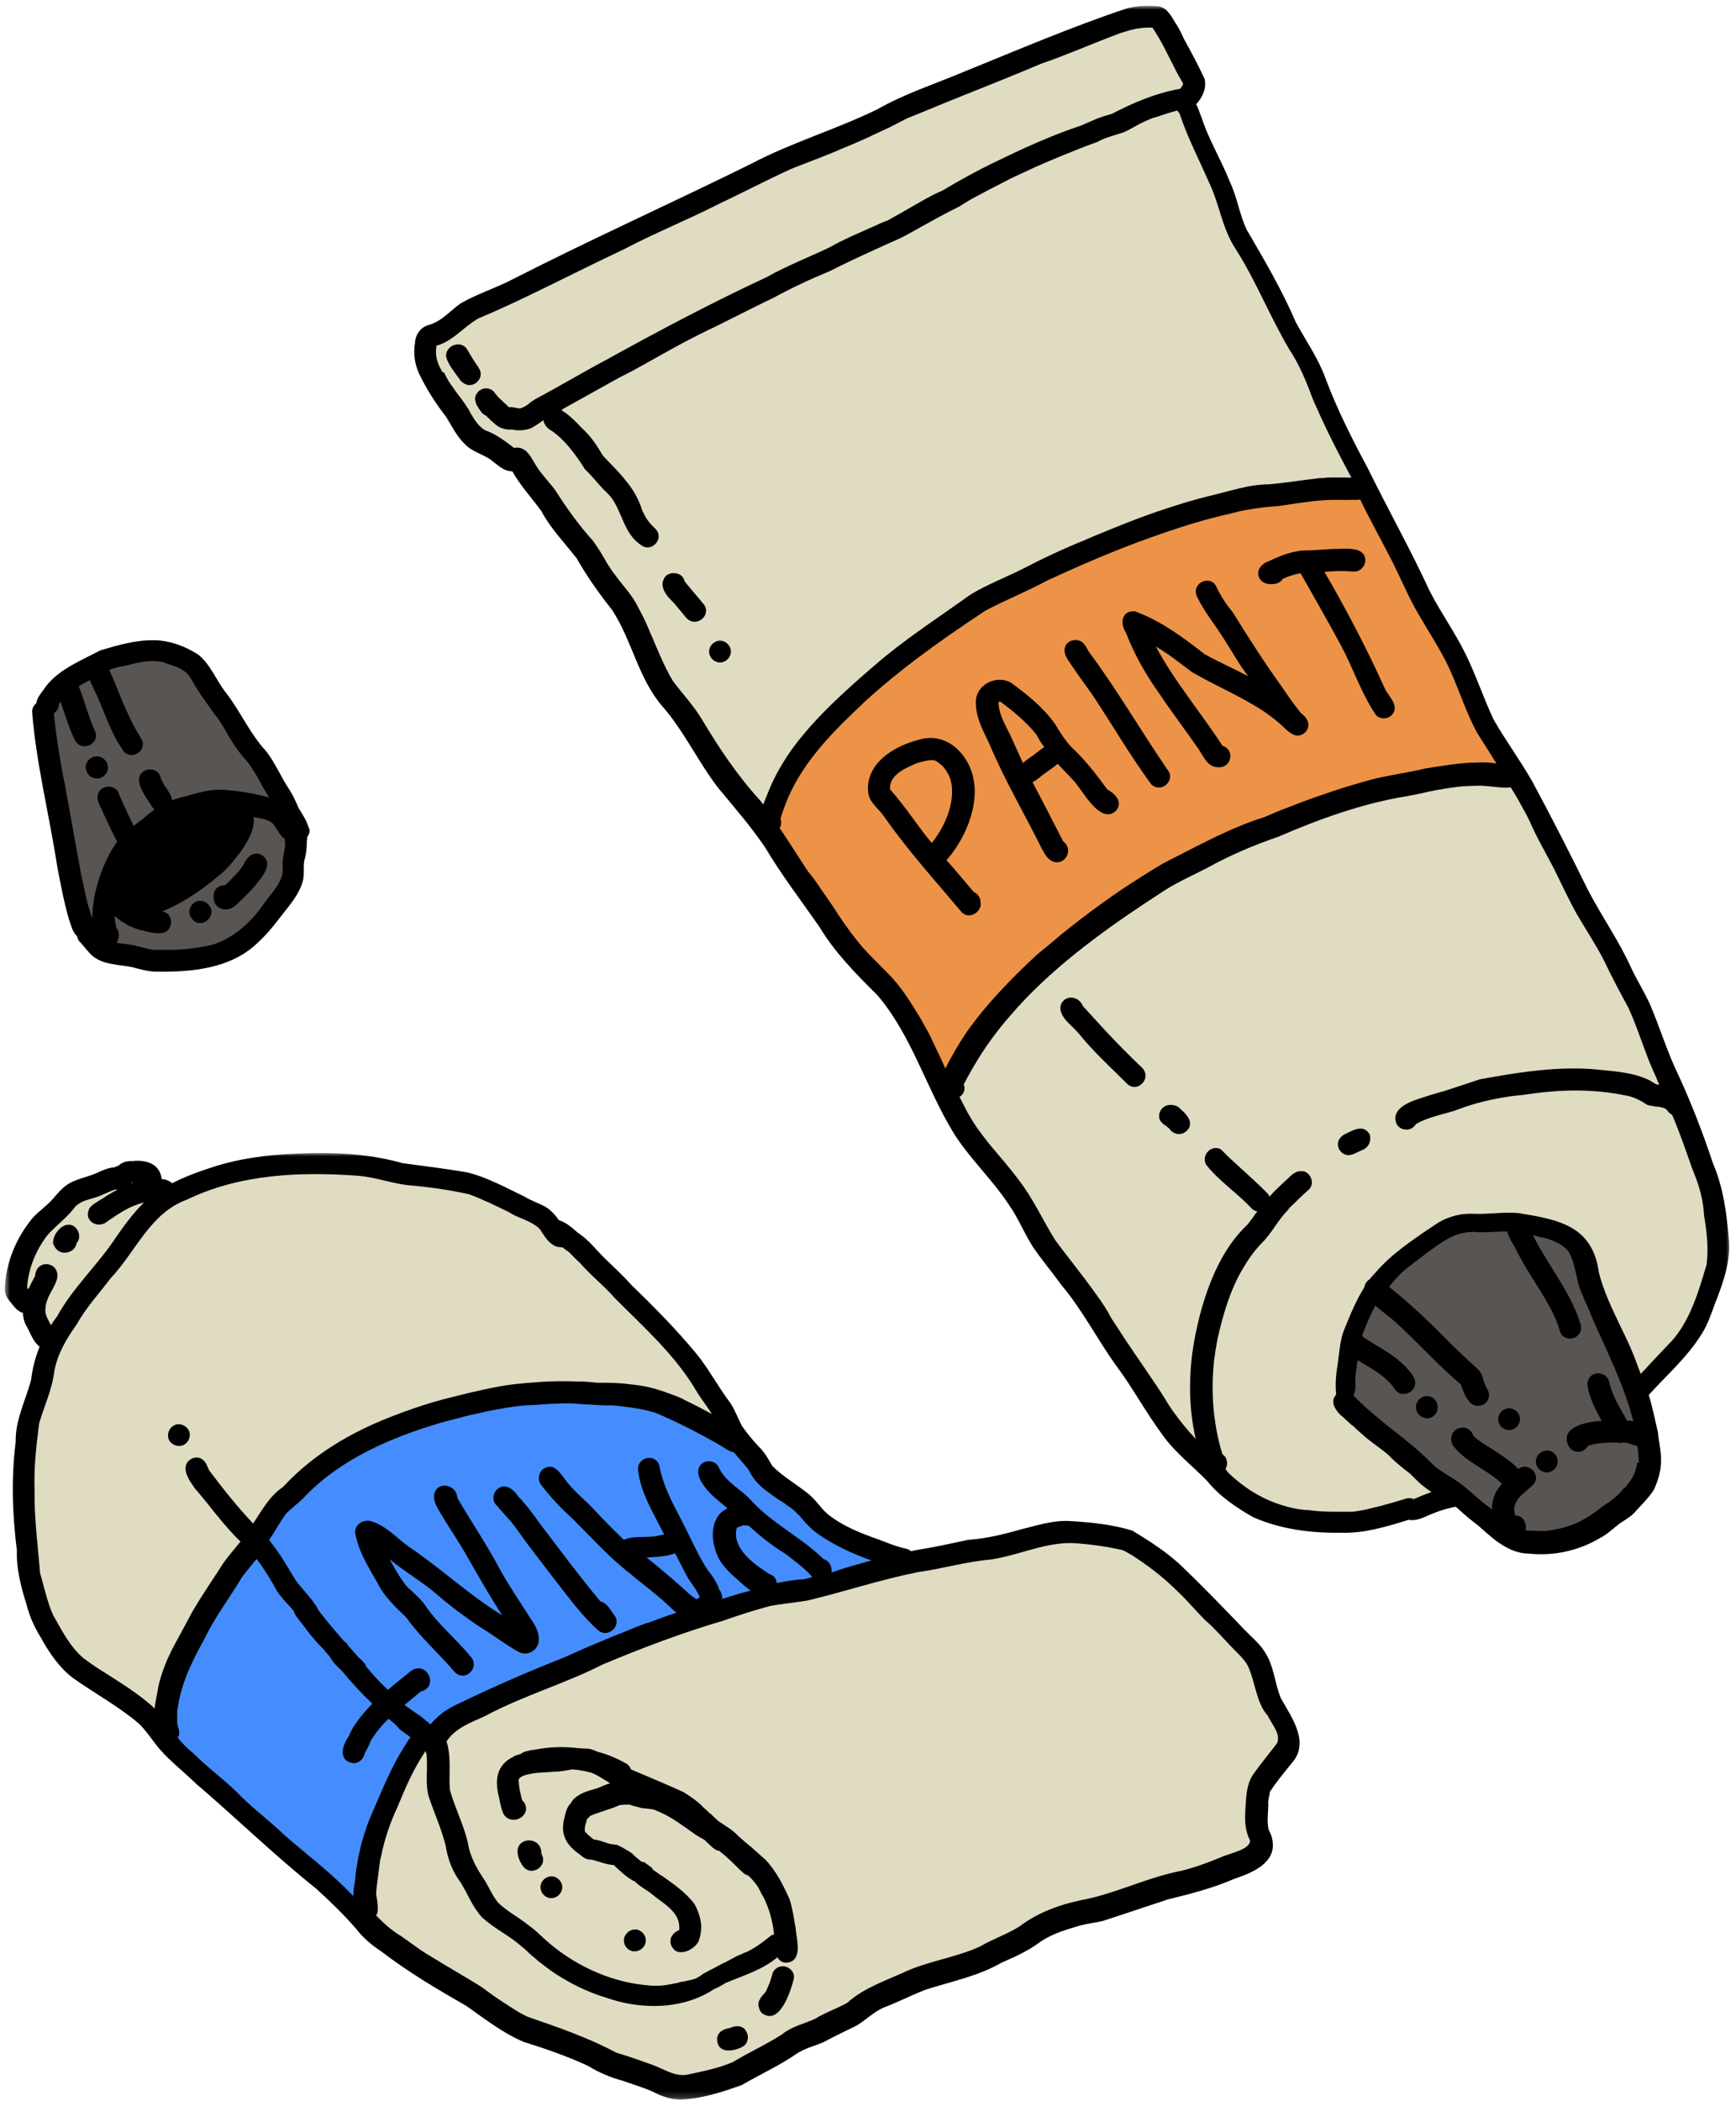 <svg width="262" height="317" viewBox="0 0 262 317" fill="none" xmlns="http://www.w3.org/2000/svg">
<path d="M46.376 126.254C46.376 126.439 46.376 126.642 46.309 126.827C46.309 127.838 46.241 128.85 45.921 129.861C45.736 130.94 45.988 132.018 45.668 133.08C45.297 134.344 44.539 135.49 43.78 136.502C42.196 138.457 40.797 140.547 38.892 142.249C34.847 146.176 28.965 146.682 23.639 146.615C22.375 146.615 21.111 146.244 19.914 145.924C17.942 145.536 15.734 145.603 14.082 144.339C13.256 143.648 12.633 142.687 11.874 141.929C11.739 141.676 11.672 141.423 11.604 141.238C10.913 140.614 10.728 139.603 10.408 138.71C9.649 136.114 9.144 133.4 8.638 130.737C7.441 122.967 5.469 115.248 4.846 107.41C4.846 106.854 5.099 106.399 5.469 106.146C5.604 105.135 6.413 104.376 6.936 103.551C9.009 100.904 12.312 99.64 15.161 98.123C17.756 97.365 20.538 96.539 23.268 96.606C25.543 96.606 28.072 97.55 29.976 98.814C31.813 100.331 32.639 102.674 34.089 104.511C36.297 107.36 37.696 110.697 40.173 113.36C41.556 115.13 42.381 117.22 43.645 119.108C44.218 120.001 44.657 120.945 45.044 121.889C45.617 122.849 46.241 123.726 46.561 124.805C46.882 125.31 46.679 125.883 46.376 126.254Z" fill="black"/>
<mask id="mask0_287_104850" style="mask-type:luminance" maskUnits="userSpaceOnUse" x="0" y="173" width="197" height="144">
<path d="M0.682 173.92H196.956V316.815H0.682V173.92Z" fill="white"/>
</mask>
<g mask="url(#mask0_287_104850)">
<path d="M191.664 270.347C192.54 269.015 193.754 267.498 194.833 266.184C197.799 263.015 195.018 259.29 193.316 256.256C192.355 253.981 192.288 251.385 190.906 249.295C190.08 247.964 188.816 246.952 187.737 245.823C184.754 242.722 181.787 239.621 178.686 236.654C176.41 234.379 173.612 232.609 170.899 230.957C167.865 230.013 164.561 229.693 161.393 229.508C158.865 229.373 156.454 230.199 154.061 230.772C151.465 231.53 148.802 232.154 146.072 232.356C143.611 232.862 141.336 233.418 138.74 233.806C138.285 233.873 137.914 233.991 137.476 234.058C137.274 233.873 137.021 233.738 136.717 233.671C135.251 233.367 133.919 232.794 132.588 232.289C129.874 231.345 127.144 230.266 124.868 228.429C123.79 227.485 123.031 226.154 121.835 225.277C120.065 223.878 118.16 222.799 116.576 221.215C115.952 220.153 115.379 219.074 114.418 218.181C113.542 217.237 112.716 216.226 111.958 215.147C111.385 214.018 110.946 212.821 110.255 211.743C108.418 209.332 107.019 206.619 105.115 204.276C102.081 200.618 98.727 197.197 95.305 193.91C94.041 192.461 92.642 191.197 91.26 189.865C89.928 188.534 88.782 187.017 87.198 186.005C86.507 185.382 85.428 184.421 84.349 184.118C83.776 183.292 83.085 182.533 82.209 182.028C81.181 181.522 80.119 181.134 79.158 180.561C76.512 179.297 73.461 177.595 70.495 176.904C67.259 176.331 63.972 175.96 60.736 175.505C56.505 174.308 52.123 173.937 47.69 173.988C42.246 174.055 36.802 174.494 31.611 176.263C29.655 176.904 27.818 177.595 25.981 178.539C25.543 178.168 24.97 177.915 24.397 177.915C24.144 175.572 22.003 174.949 19.964 175.201C19.206 175.134 18.38 175.387 17.874 175.892C17.689 175.96 17.503 176.01 17.25 176.145C15.919 176.213 14.773 177.022 13.509 177.409C12.379 177.78 11.098 178.1 10.087 178.791C9.278 179.365 8.638 180.123 7.997 180.881C7.121 181.893 5.907 182.719 4.963 183.73C2.435 186.764 0.851 190.556 0.716 194.534C0.716 195.292 1.103 195.933 1.609 196.506C2.115 197.13 2.62 197.888 3.446 198.09C3.514 198.849 3.632 199.54 4.087 200.231C4.592 201.175 5.031 202.506 5.975 203.197C5.351 204.782 4.896 206.433 4.71 208.136C3.885 211.304 2.3 214.203 2.368 217.558C1.677 223.002 1.862 228.564 2.553 233.991C2.435 236.654 3.193 239.553 4.019 242.149C4.458 243.918 5.216 245.57 6.16 247.087C7.441 249.43 8.958 251.638 11.048 253.222C14.335 255.548 17.874 257.453 20.925 260.049C22.121 261.178 23.015 262.644 24.077 263.908C25.796 265.863 27.633 267.246 29.521 269.083C35.673 274.341 41.37 279.904 47.69 284.96C49.848 286.915 51.938 288.938 53.842 291.146C54.853 292.477 56.185 293.556 57.517 294.432C61.562 297.534 65.927 300.129 70.36 302.657C73.141 304.613 75.871 306.77 79.04 308.102C82.259 309.113 85.563 310.242 88.715 311.709C90.367 312.72 92.136 313.478 94.041 313.984C95.44 314.49 97.142 314.995 98.541 315.619C99.805 316.31 101.187 316.765 102.654 316.816C105.822 316.698 108.974 315.686 111.958 314.608C114.671 313.023 117.587 311.709 120.183 309.922C121.447 309.045 122.981 308.725 124.363 308.102C126.015 307.208 127.649 306.45 129.301 305.624C130.633 304.815 131.779 303.669 133.228 302.978C135.386 302.152 137.408 301.141 139.566 300.264C143.476 299 147.538 298.225 151.145 296.152C153.168 295.258 155.19 294.382 157.027 292.983C158.544 291.972 160.263 291.348 162.033 290.842C163.432 290.337 164.814 290.202 166.331 289.882C169.635 288.82 172.989 287.674 176.276 286.595C179.697 285.769 183.051 284.893 186.287 283.494C188.934 282.617 192.675 281.1 192.035 277.679C191.984 277.122 191.731 276.667 191.479 276.111C191.158 274.847 191.411 273.516 191.411 272.251C191.344 271.611 191.597 271.038 191.664 270.347ZM19.711 178.539C19.779 178.488 19.779 178.488 19.846 178.421H20.031C19.913 178.488 19.779 178.488 19.711 178.539Z" fill="black"/>
</g>
<mask id="mask1_287_104850" style="mask-type:luminance" maskUnits="userSpaceOnUse" x="58" y="0" width="204" height="239">
<path d="M58.881 0.821H261.273V238.642H58.881V0.821Z" fill="white"/>
</mask>
<g mask="url(#mask1_287_104850)">
<path d="M258.762 196.875C258.206 198.392 257.701 199.909 256.807 201.308C254.65 204.78 251.549 207.494 248.835 210.477C249.391 212.314 249.779 214.27 250.217 216.107C250.352 217.674 250.79 219.259 250.672 220.843C250.605 222.242 250.167 223.557 249.593 224.821C248.768 226.085 247.621 227.163 246.61 228.31C245.987 228.933 245.228 229.371 244.52 229.827C243.509 230.585 242.565 231.529 241.419 232.102C238.25 233.99 234.458 234.816 230.783 234.428C227.75 234.428 225.339 232.22 223.182 230.265C222.12 229.439 221.041 228.613 220.081 227.669C219.963 227.551 219.777 227.416 219.642 227.349C218.564 227.602 217.485 227.855 216.423 228.31C215.395 228.68 214.266 229.371 213.187 229.371C213.002 229.371 212.799 229.371 212.614 229.321C209.327 230.332 205.906 231.394 202.417 231.276C197.866 231.343 193.315 230.77 189.135 228.933C186.59 227.484 184.062 225.781 182.225 223.506C180.017 221.214 177.421 219.259 175.517 216.612C172.921 213.123 170.898 209.28 168.303 205.859C165.522 201.932 163.297 197.583 160.196 193.909C158.797 191.954 157.229 190.117 155.898 188.161C154.566 186.071 153.673 183.796 152.291 181.824C149.813 178.032 146.459 174.947 143.998 171.087C139.818 164.312 137.661 156.356 132.469 150.221C129.233 147.002 126.014 143.766 123.671 139.856C120.89 135.861 117.974 132.069 115.497 127.905C113.356 124.737 110.878 121.888 108.468 118.989C105.367 114.995 103.226 110.258 99.872 106.466C96.316 102.286 95.372 96.606 92.389 92.055C90.433 89.578 88.596 86.999 87.012 84.218C85.175 81.875 83.085 79.718 81.703 77.122C80.236 75.099 78.534 73.279 77.32 71.122C75.989 71.122 75.045 70.11 74.034 69.352C72.77 68.475 71.185 68.155 70.106 66.959C68.91 65.812 68.202 64.295 67.326 62.896C65.859 61.009 64.544 58.986 63.466 56.829C62.64 55.261 62.32 53.475 62.64 51.705C62.707 50.39 63.533 49.312 64.848 48.991C66.82 48.368 67.949 46.851 69.534 45.772C72.011 44.322 74.792 43.497 77.32 42.165C89.22 36.097 101.44 30.603 113.356 24.72C119.491 21.484 126.199 19.529 132.402 16.495C136.515 14.152 141.015 12.703 145.38 10.866C153.487 7.579 161.594 4.107 169.887 1.326C171.471 0.871 173.056 0.82 174.64 0.938C175.955 1.006 176.663 2.202 177.286 3.281C177.859 4.107 178.247 4.933 178.685 5.877C179.764 7.832 180.843 9.854 181.787 11.877C182.157 13.276 181.466 14.725 180.522 15.737C180.893 16.377 181.095 17.186 181.399 17.894C182.478 21.181 184.315 24.147 185.579 27.366C186.725 29.709 187.045 32.372 188.175 34.698C190.838 39.249 193.501 43.817 195.591 48.671C197.108 51.452 198.945 54.048 200.023 57.031C201.793 61.767 204.069 66.251 206.479 70.751C209.513 76.936 212.867 82.886 215.783 89.207C217.434 92.426 219.575 95.409 221.159 98.629C222.744 101.848 223.89 105.32 225.407 108.556C227.244 111.775 229.452 114.742 231.289 117.978C234.205 123.405 236.986 128.849 239.717 134.411C241.807 138.389 244.402 142.064 246.239 146.176C247.116 148.013 248.194 149.716 249.02 151.553C250.537 155.092 251.616 158.75 253.318 162.239C255.29 166.537 257.06 171.087 258.51 175.503C260.094 179.178 260.6 183.105 260.92 187.015C261.24 190.235 260.043 193.656 258.762 196.875Z" fill="black"/>
</g>
<mask id="mask2_287_104850" style="mask-type:luminance" maskUnits="userSpaceOnUse" x="2" y="1" width="260" height="316">
<path d="M2.789 1.327H261.274V316.309H2.789V1.327Z" fill="white"/>
</mask>
<g mask="url(#mask2_287_104850)">
<path d="M188.311 251.317C187.671 250.188 186.659 249.362 185.783 248.418C184.502 247.086 183.305 245.688 181.906 244.491C180.457 243.041 179.26 241.575 177.794 240.193C175.956 238.356 173.934 236.721 171.726 235.254C171.018 234.749 170.259 234.311 169.501 233.923C167.158 233.367 164.765 233.046 162.422 232.861C157.989 232.541 153.809 234.698 149.494 235.322C145.769 235.642 142.163 236.721 138.488 237.226C132.909 238.356 127.533 240.125 122.088 241.457C120.116 241.828 118.094 241.963 116.206 242.333C113.796 242.974 111.453 243.732 109.11 244.558C102.908 246.379 96.891 248.671 91.008 251.132C85.176 254.098 78.906 255.868 73.142 258.969C71.052 259.913 68.726 260.739 67.395 262.761C68.153 265.172 67.698 267.632 67.9 270.093C68.659 272.807 69.99 275.352 70.614 278.066C70.934 280.206 72.013 282.043 73.21 283.813C73.85 284.892 74.356 286.089 75.181 287.1C75.687 287.605 76.243 287.993 76.816 288.431C77.828 289.122 78.839 289.763 79.8 290.521C80.305 290.892 80.811 291.28 81.249 291.718C82.648 293.05 84.165 294.314 85.749 295.325C89.356 297.668 93.469 299.185 97.649 299.556C98.087 299.623 98.475 299.623 98.913 299.623H98.981C99.351 299.623 99.806 299.623 100.177 299.556C100.245 299.556 100.245 299.556 100.312 299.556C100.683 299.505 101.003 299.438 101.391 299.37C101.441 299.37 101.576 299.37 101.644 299.303H101.694C102.149 299.252 102.52 299.117 102.975 298.999C103.228 298.999 103.481 298.932 103.734 298.864C103.852 298.864 103.986 298.797 104.104 298.797C104.357 298.73 104.543 298.679 104.812 298.612C104.998 298.544 105.116 298.477 105.318 298.359C105.436 298.291 105.621 298.173 105.756 298.106C105.756 298.106 105.756 298.106 105.824 298.039C105.874 298.039 105.874 297.971 105.874 297.971C105.942 297.971 105.942 297.921 106.009 297.921C106.009 297.921 106.076 297.921 106.076 297.853C106.127 297.853 106.127 297.786 106.194 297.786C106.262 297.786 106.262 297.718 106.329 297.718C106.582 297.6 106.885 297.415 107.138 297.28C107.914 296.909 108.672 296.454 109.43 296.083C109.363 296.083 109.296 296.151 109.228 296.201C109.869 295.898 110.509 295.51 111.133 295.19C111.52 295.005 111.959 294.887 112.33 294.634H112.397H112.464C113.914 293.993 115.127 293.05 116.392 292.038C116.509 291.971 116.644 291.903 116.83 291.903C116.644 290.201 116.257 288.566 115.566 286.982C115.38 286.544 115.195 286.156 114.925 285.768C114.672 285.145 114.302 284.504 113.863 283.999C113.543 283.628 113.29 283.307 112.903 282.987C112.65 282.937 112.464 282.802 112.279 282.684C112.077 282.482 111.891 282.364 111.706 282.178C110.695 281.167 109.683 280.156 108.537 279.262C108.284 279.262 108.032 279.144 107.779 278.942C107.711 278.892 107.593 278.824 107.526 278.757C107.138 278.386 106.767 278.066 106.38 277.678C106.194 277.56 106.076 277.425 105.874 277.375C105.824 277.375 105.824 277.307 105.756 277.307C105.571 277.172 105.318 277.054 105.116 276.919C105.065 276.869 104.998 276.869 104.93 276.802C103.228 275.605 101.509 274.273 99.621 273.447C99.301 273.329 99.048 273.195 98.728 273.06C98.289 272.942 97.834 272.942 97.396 272.874C97.025 272.874 96.705 272.807 96.385 272.689C95.879 272.554 95.492 272.504 95.053 272.301C94.548 272.301 94.042 272.301 93.536 272.369C93.216 272.504 92.896 272.622 92.593 272.756C91.379 273.195 90.182 273.515 89.036 274.02C88.918 274.206 88.783 274.341 88.598 274.459C88.531 274.779 88.412 275.099 88.345 275.403C88.278 275.723 88.21 276.043 88.278 276.363C88.665 276.802 89.104 277.172 89.609 277.56C90.502 277.627 91.312 278.066 92.205 278.251C92.525 278.318 92.845 278.318 93.149 278.386C93.401 278.504 93.654 278.639 93.907 278.757C94.43 279.077 94.935 279.33 95.441 279.701C95.879 280.156 96.317 280.526 96.823 280.914C96.891 280.914 96.891 280.914 96.958 280.965C97.025 280.965 97.143 280.965 97.211 280.965C97.464 281.167 97.716 281.352 97.902 281.47C98.037 281.605 98.222 281.723 98.34 281.791C98.34 281.791 98.407 281.791 98.407 281.858C98.407 281.925 98.475 281.976 98.475 282.043C98.795 282.296 99.048 282.482 99.351 282.684C99.419 282.734 99.486 282.802 99.621 282.869C99.621 282.869 99.671 282.869 99.671 282.937C99.739 282.987 99.874 282.987 99.924 283.055C101.694 284.319 103.481 285.515 104.812 287.302C105.368 288.313 105.824 289.577 105.824 290.774C105.824 291.533 105.689 292.224 105.436 292.915C105.25 293.302 104.93 293.623 104.61 293.875C104.037 294.314 103.413 294.567 102.773 294.567C102.335 294.567 101.947 294.432 101.694 294.128C101.509 293.926 101.323 293.673 101.256 293.37C101.188 293.235 101.188 293.117 101.188 292.982C101.138 292.156 101.762 291.533 102.52 291.212C102.52 291.027 102.52 290.892 102.52 290.707C102.469 288.364 99.992 287.167 98.34 285.768C97.582 285.145 96.503 284.639 95.812 283.881C95.744 283.881 95.626 283.813 95.492 283.746C94.43 283.122 93.536 282.296 92.643 281.42C91.446 281.352 90.368 280.847 89.222 280.594C88.463 280.661 87.907 280.156 87.334 279.701C85.497 278.386 84.603 276.869 85.109 274.594C85.311 273.768 85.497 272.689 86.12 272.116C86.188 272.048 86.188 271.998 86.255 271.93C86.255 271.93 86.255 271.93 86.255 271.863C86.828 271.105 87.587 270.666 88.463 270.346C88.851 270.228 89.222 270.093 89.609 269.975C89.795 269.908 89.997 269.908 90.115 269.84C90.368 269.722 90.621 269.655 90.873 269.52C91.261 269.335 91.699 269.217 92.087 269.082C91.834 268.964 91.632 268.762 91.379 268.644C90.688 268.206 90.047 267.818 89.289 267.498C88.345 267.245 87.401 267.059 86.508 266.992C86.441 266.992 86.373 266.992 86.323 266.992C85.615 267.127 84.924 267.245 84.233 267.312C84.165 267.312 84.03 267.312 83.98 267.312C83.019 267.38 82.075 267.447 81.131 267.498C80.744 267.565 80.373 267.565 79.918 267.7H79.867C79.547 267.75 79.294 267.818 78.974 267.953C78.721 268.071 78.401 268.206 78.283 268.509C78.283 269.588 78.536 270.599 78.788 271.61C79.867 272.689 79.362 273.835 78.468 274.341C78.148 274.526 77.828 274.594 77.524 274.594C76.884 274.594 76.193 274.273 75.873 273.447C75.62 272.756 75.485 272.116 75.367 271.425C74.423 268.071 75.367 266.234 77.204 265.222C77.272 265.222 77.272 265.172 77.322 265.172C77.457 265.104 77.524 265.037 77.642 264.969C77.963 264.851 78.283 264.717 78.586 264.666C78.721 264.531 78.906 264.464 79.109 264.346C79.412 264.278 79.732 264.16 80.052 264.093C80.12 264.093 80.12 264.093 80.12 264.093C80.423 264.026 80.744 264.026 80.996 263.958C83.019 263.587 85.109 263.52 87.199 263.773C87.519 263.773 87.907 263.84 88.21 263.84C88.278 263.84 88.412 263.84 88.463 263.84C88.665 263.84 88.918 263.908 89.104 263.908C89.491 264.026 89.862 264.16 90.25 264.346C91.767 264.717 93.149 265.357 94.548 266.116C94.935 266.368 95.121 266.689 95.239 266.992C97.902 268.138 100.565 269.217 103.16 270.414C104.104 270.987 104.998 271.61 105.824 272.369C105.824 272.369 105.874 272.369 105.874 272.436C106.127 272.689 106.38 272.942 106.7 273.195C106.835 273.329 107.02 273.515 107.138 273.633C107.138 273.633 107.138 273.633 107.206 273.633C107.593 274.02 107.964 274.391 108.419 274.779C108.79 275.032 109.178 275.285 109.548 275.537C109.683 275.605 109.801 275.723 109.936 275.79C110.509 276.161 111.015 276.616 111.453 277.054C112.077 277.627 112.717 278.184 113.358 278.689C114.049 279.33 114.807 279.953 115.498 280.594C117.15 282.296 118.229 284.504 119.173 286.594C119.611 287.993 119.813 289.443 120.066 290.842C120.184 292.544 121.263 295.898 118.734 296.151H118.667C118.094 296.151 117.588 295.831 117.335 295.325C115.195 297.162 112.33 298.039 109.734 299.117C109.734 299.117 109.734 299.117 109.683 299.117C109.11 299.438 108.47 299.876 107.779 300.129C103.986 302.657 99.166 303.162 94.615 302.286C93.604 302.084 92.525 301.78 91.564 301.46C88.598 300.567 85.817 299.185 83.221 297.415C83.154 297.348 83.019 297.28 82.968 297.213C82.513 296.909 82.142 296.589 81.704 296.269C81.249 295.949 80.878 295.578 80.423 295.19C80.373 295.14 80.305 295.14 80.238 295.072C79.918 294.752 79.614 294.499 79.294 294.179C79.159 294.061 79.041 293.926 78.839 293.808C77.642 292.729 76.311 291.903 74.979 291.027C74.221 290.521 73.462 289.948 72.771 289.325C71.322 287.808 70.614 285.768 69.485 283.999C68.271 282.364 67.58 280.526 67.26 278.504C66.636 275.976 65.557 273.633 64.731 271.172C64.158 269.267 64.546 267.245 64.411 265.29C64.411 264.919 64.344 264.531 64.226 264.211C62.389 266.941 61.192 269.722 59.978 272.689C58.849 275.099 58.023 277.56 57.518 280.088C57.383 280.526 57.315 280.965 57.265 281.47C57.13 282.482 57.012 283.493 56.877 284.504C56.81 284.959 56.81 285.397 56.759 285.768C56.877 286.476 57.012 287.167 57.012 287.858C57.012 287.926 57.012 287.993 57.012 288.111C57.012 288.499 56.945 288.752 56.759 289.004C57.889 290.201 59.102 291.28 60.484 292.106C61.445 292.797 62.456 293.488 63.4 294.179C63.653 294.314 63.838 294.499 64.091 294.634C64.344 294.819 64.597 294.937 64.917 295.14C67.445 296.707 70.041 298.173 72.586 299.758C73.715 300.567 74.794 301.393 75.99 302.151C76.446 302.404 76.816 302.724 77.272 302.977C77.457 303.095 77.575 303.162 77.777 303.297C78.333 303.668 78.974 303.988 79.614 304.309C84.165 305.876 88.783 307.46 93.031 309.736C94.986 310.309 96.891 311 98.795 311.691C100.43 312.331 102.014 313.41 103.852 313.023C106.127 312.517 108.47 312.079 110.627 311.135C113.037 309.668 115.7 308.472 118.043 306.955C119.493 305.758 121.397 305.37 123.032 304.612C124.549 303.668 126.268 303.095 127.853 302.219C130.448 299.876 133.735 298.864 136.836 297.415C140.443 295.831 144.438 295.325 147.977 293.673C149.882 292.544 152.039 291.853 153.927 290.639C156.59 288.617 159.826 287.42 163.113 286.729C167.984 285.836 172.552 283.56 177.355 282.482C179.698 282.043 181.974 281.167 184.198 280.274C185.463 279.65 188.884 279.077 188.631 277.627C187.991 276.414 187.873 275.032 187.923 273.633C188.058 271.543 187.991 269.267 189.255 267.565C190.334 266.048 191.665 264.464 192.744 263.014C193.317 261.565 191.918 260.166 191.345 258.902C189.575 256.947 189.508 253.913 188.311 251.317ZM95.812 291.145C95.947 291.145 96.065 291.145 96.132 291.145C96.891 291.347 97.464 291.971 97.464 292.797C97.464 293.673 96.705 294.432 95.812 294.432C95.694 294.432 95.559 294.432 95.492 294.432C94.733 294.246 94.16 293.623 94.16 292.797C94.16 291.903 94.935 291.145 95.812 291.145ZM83.221 283.122C84.098 283.122 84.856 283.881 84.856 284.757C84.856 285.65 84.098 286.409 83.221 286.409C82.513 286.409 81.957 285.971 81.704 285.397C81.637 285.212 81.57 284.959 81.57 284.757C81.57 283.881 82.328 283.122 83.221 283.122ZM78.148 278.942C78.586 277.122 81.755 277.24 81.704 279.701C82.648 281.285 80.929 282.684 79.665 282.178C79.362 282.043 79.109 281.858 78.839 281.47C78.148 280.408 78.03 279.583 78.148 278.942ZM111.891 308.91C111.824 308.977 111.706 308.977 111.638 309.045C110.695 309.416 109.481 309.618 108.79 309.045C108.47 308.792 108.284 308.404 108.217 307.781C108.217 307.713 108.217 307.713 108.217 307.646C108.284 306.584 109.228 306.129 110.189 306.011C110.627 305.758 111.2 305.691 111.638 305.758C112.077 305.876 112.464 306.129 112.65 306.584C112.65 306.635 112.717 306.635 112.717 306.702C113.105 307.595 112.717 308.607 111.891 308.91ZM119.813 298.544C119.358 300.381 117.723 305.573 115.127 303.854C114.807 303.668 114.672 303.348 114.554 302.977C114.419 302.539 114.419 302.084 114.672 301.713C114.925 301.072 115.566 300.769 115.751 300.129C116.004 299.556 116.206 299.117 116.324 298.679C116.392 298.477 116.459 298.291 116.509 298.106C116.577 297.668 116.762 297.28 117.15 297.027C117.335 296.909 117.47 296.774 117.656 296.774C118.734 296.404 119.998 297.348 119.813 298.544ZM67.074 56.324C67.445 57.082 67.833 57.79 68.338 58.414C68.844 59.24 69.485 59.931 70.041 60.757C70.176 60.942 70.294 61.127 70.428 61.33C70.681 61.7 70.934 62.139 71.12 62.526C71.692 63.47 72.266 64.363 73.21 64.92C74.861 65.493 76.243 66.571 77.575 67.583C79.614 67.212 80.238 69.353 81.182 70.684C82.008 71.881 83.019 72.892 83.845 74.038C85.497 76.617 87.266 79.145 89.356 81.437C89.609 81.741 89.862 82.128 90.115 82.499C90.621 83.258 91.126 84.084 91.564 84.909C91.767 85.23 91.952 85.483 92.137 85.786C92.34 86.106 92.525 86.359 92.778 86.679C93.907 88.264 95.306 89.646 96.199 91.415C96.705 92.359 97.211 93.32 97.649 94.331C98.913 97.18 99.992 100.146 101.576 102.792C103.026 104.697 104.677 106.467 105.942 108.557C108.537 112.922 111.386 117.153 114.807 120.878C114.925 121.08 115.06 121.198 115.195 121.383C115.38 120.878 115.566 120.439 115.751 120.001C117.015 116.647 118.92 113.613 121.195 110.9C124.178 107.293 127.785 104.057 131.274 101.023C131.392 100.905 131.578 100.77 131.713 100.652C131.831 100.517 131.965 100.466 132.083 100.332C136.516 96.472 141.455 93.32 146.208 89.898C146.343 89.831 146.46 89.713 146.595 89.646C148.989 88.196 151.652 87.185 154.18 85.921C157.349 84.269 160.585 82.752 163.872 81.437C164.242 81.235 164.63 81.117 165.018 80.932C168.557 79.465 172.097 78.016 175.771 76.819C178.046 76.061 180.339 75.353 182.681 74.797C184.569 74.341 186.474 73.785 188.378 73.398C189.39 73.212 190.468 73.077 191.53 73.077C193.755 72.892 195.963 72.521 198.188 72.268C198.626 72.201 199.064 72.133 199.519 72.133C199.705 72.133 199.89 72.133 200.143 72.066C201.407 72.016 202.671 72.066 203.952 72.066C202.115 68.661 200.328 65.172 198.761 61.633C198.508 61.077 198.255 60.571 198.053 59.998C197.109 57.47 196.098 55.009 194.581 52.717C191.665 47.795 189.575 42.419 186.474 37.547C184.451 34.514 184.064 30.856 182.479 27.552C180.962 24.08 179.193 20.676 177.996 17.069C177.861 16.934 177.743 16.816 177.676 16.681C176.715 16.934 175.704 17.254 174.76 17.575C174.507 17.642 174.187 17.76 173.934 17.827C173.243 18.08 172.602 18.4 171.979 18.704C171.726 18.839 171.524 18.957 171.271 19.091C170.715 19.412 170.142 19.715 169.568 19.968C168.237 20.423 166.838 20.726 165.574 21.434C164.512 21.805 163.484 22.193 162.422 22.631C159.692 23.71 156.978 24.839 154.315 26.103C153.422 26.541 152.478 26.929 151.584 27.435C150.826 27.805 150 28.26 149.242 28.631C148.55 29.019 147.91 29.339 147.219 29.71C146.393 30.148 145.635 30.603 144.876 31.109C143.865 31.614 142.854 32.12 141.842 32.676C140.949 33.182 140.073 33.637 139.179 34.143C138.033 34.766 136.971 35.407 135.825 35.963C132.286 37.547 128.729 39.132 125.257 40.901C122.341 42.098 119.493 43.43 116.712 44.947C115.751 45.385 114.875 45.84 113.981 46.278C112.464 47.037 110.947 47.795 109.43 48.554C108.537 48.992 107.711 49.43 106.835 49.818C106.329 50.071 105.824 50.323 105.318 50.576C102.655 51.908 100.127 53.357 97.531 54.807C96.25 55.515 94.935 56.273 93.604 56.897C90.621 58.548 87.705 60.184 84.738 61.835C84.806 61.886 84.924 61.953 84.991 62.088C85.497 62.341 85.867 62.712 86.323 63.099C86.828 63.538 87.266 64.043 87.772 64.549C87.907 64.667 88.025 64.802 88.16 64.92C89.356 66.066 90.182 67.397 91.008 68.779C92.272 70.111 93.469 71.257 94.48 72.572C95.441 73.718 96.199 74.982 96.756 76.499C96.823 76.819 96.958 77.123 97.143 77.443C97.531 78.336 98.155 79.095 98.913 79.786C99.874 80.797 99.301 81.994 98.407 82.449C97.969 82.634 97.464 82.701 96.958 82.381C96.823 82.314 96.705 82.196 96.57 82.128C94.109 80.359 93.907 77.19 92.137 74.915C91.817 74.594 91.514 74.224 91.126 73.903C90.182 72.892 89.289 71.763 88.278 70.802C86.946 68.661 85.058 66.066 82.834 64.734L82.766 64.667C82.328 64.296 82.075 63.858 82.008 63.403C81.502 63.79 80.996 64.111 80.491 64.414C79.985 64.734 79.362 64.869 78.721 64.92C78.536 64.92 78.333 64.92 78.148 64.92C77.828 64.92 77.524 64.869 77.272 64.802C76.766 64.869 76.378 64.802 75.94 64.667C75.552 64.549 75.232 64.414 74.929 64.161C74.356 63.723 73.85 63.217 73.344 62.712C72.771 62.526 72.333 61.768 72.08 61.33C71.878 61.077 71.827 60.824 71.76 60.571C71.76 60.436 71.692 60.369 71.692 60.251C71.692 59.358 72.451 58.599 73.344 58.599C73.968 58.599 74.474 58.919 74.726 59.358C74.794 59.492 74.929 59.56 74.979 59.678C75.552 60.318 76.193 60.824 76.816 61.448C77.272 61.38 77.642 61.515 78.081 61.582C78.215 61.582 78.333 61.633 78.468 61.633C78.654 61.582 78.839 61.515 78.974 61.448C79.412 61.262 79.8 60.942 80.171 60.622C80.373 60.504 80.558 60.369 80.744 60.251C84.418 58.296 88.025 56.138 91.699 54.183C99.604 49.818 107.593 45.587 115.751 41.795C118.802 40.076 122.088 38.812 125.257 37.295C126.336 36.671 127.398 36.165 128.476 35.66C129.623 35.154 130.769 34.648 131.898 34.143C132.589 33.822 133.297 33.502 133.988 33.249C134.679 32.879 135.319 32.491 136.011 32.12C137.342 31.362 138.606 30.603 140.005 29.845C140.696 29.457 141.455 29.086 142.213 28.766C144.758 27.249 147.286 25.85 149.882 24.586C154.18 22.496 158.545 20.474 163.113 18.957C163.872 18.653 164.697 18.265 165.456 17.945C166.214 17.642 167.04 17.389 167.799 17.187C171.018 15.485 174.507 14.035 178.114 13.395C178.299 13.142 178.501 12.956 178.552 12.636C178.249 12.012 177.861 11.439 177.541 10.799C176.412 8.591 175.333 6.248 173.934 4.175C172.67 4.107 171.473 4.293 170.327 4.613C169.956 4.731 169.501 4.866 169.13 4.984C165.136 6.45 161.208 8.22 157.163 9.602C152.848 11.439 148.483 13.142 144.118 14.911C141.707 15.872 139.365 16.883 136.971 17.827C136.078 18.265 135.252 18.704 134.376 19.159C133.229 19.715 132.033 20.221 130.887 20.794C129.623 21.367 128.291 21.94 127.027 22.445C124.499 23.575 121.903 24.468 119.307 25.53C115.566 27.249 111.959 29.137 108.217 30.907C103.599 33.249 98.846 35.154 94.295 37.547C89.609 39.755 84.991 42.098 80.373 44.323C77.642 45.638 74.929 46.902 72.198 48.048C71.625 48.368 71.12 48.739 70.614 49.127C69.164 50.256 67.765 51.655 65.861 52.161C65.861 52.211 65.861 52.211 65.861 52.279C65.608 53.678 66.063 55.009 66.822 56.206C66.939 56.138 67.007 56.206 67.074 56.324ZM107.02 98.309C107.02 97.433 107.779 96.674 108.672 96.674C109.548 96.674 110.307 97.433 110.307 98.309C110.307 99.202 109.548 99.961 108.672 99.961C107.779 99.961 107.02 99.202 107.02 98.309ZM99.992 88.061C99.992 87.876 100.059 87.691 100.127 87.505C100.312 86.932 100.818 86.544 101.441 86.494C102.014 86.426 102.655 86.612 103.026 87.05C103.16 87.252 103.278 87.505 103.346 87.758C103.852 88.382 104.357 88.955 104.863 89.578C105.318 90.084 105.756 90.657 106.194 91.163C106.38 91.348 106.447 91.601 106.515 91.803C106.885 93.32 104.812 94.651 103.531 93.185C102.975 92.494 102.335 91.736 101.762 91.045C100.936 90.219 99.992 89.325 99.992 88.061ZM70.428 52.599C71.001 53.543 71.507 54.503 72.198 55.38C72.198 55.38 72.198 55.38 72.198 55.447C73.091 56.644 72.131 57.975 71.052 58.093H71.001C70.934 58.093 70.867 58.093 70.749 58.093C70.681 58.093 70.614 58.093 70.614 58.093C70.546 58.093 70.496 58.093 70.428 58.043C70.361 58.043 70.294 57.975 70.294 57.975C70.243 57.975 70.176 57.908 70.108 57.908C70.041 57.841 69.99 57.841 69.923 57.79C69.855 57.79 69.855 57.723 69.788 57.723C69.737 57.655 69.67 57.588 69.603 57.537C69.535 57.47 69.535 57.47 69.485 57.402C68.726 56.273 67.647 55.127 67.327 53.795C67.192 52.211 69.417 51.267 70.428 52.599ZM257.18 183.409C257.062 181.134 256.489 178.993 255.612 176.903C255.545 176.718 255.477 176.515 255.41 176.397C254.466 173.684 253.522 170.953 252.376 168.24C252.191 168.105 251.988 167.987 251.803 167.801C251.618 167.481 251.365 167.228 250.977 167.161C250.606 167.043 250.286 166.976 249.915 166.976C249.595 166.908 249.207 166.841 248.887 166.79C248.837 166.79 248.702 166.723 248.634 166.723C248.331 166.537 248.011 166.335 247.691 166.15C246.999 165.779 246.292 165.459 245.483 165.324C240.477 164.262 235.403 164.38 230.414 165.138C230.212 165.138 230.094 165.206 229.909 165.206C229.706 165.206 229.521 165.273 229.268 165.273C227.313 165.459 225.408 165.829 223.571 166.285C222.425 166.588 221.363 166.908 220.217 167.346C219.964 167.414 219.779 167.481 219.526 167.599C218.06 168.054 216.543 168.358 215.144 168.931C214.638 169.116 214.2 169.318 213.694 169.622C213.627 169.757 213.509 169.891 213.374 170.009C212.616 170.768 211.099 170.515 210.711 169.436C210.66 169.251 210.66 169.116 210.593 168.931C210.408 166.537 214.385 165.779 216.172 165.138C216.678 165.02 217.183 164.818 217.74 164.7C219.324 164.195 220.841 163.689 222.375 163.183C222.678 163.048 222.998 162.998 223.318 162.863C228.122 161.987 233.061 161.161 237.948 161.228C239.078 161.228 240.156 161.279 241.303 161.413C243.898 161.666 246.679 161.852 249.022 163.048C249.342 163.251 249.663 163.436 249.966 163.621C250.101 163.621 250.219 163.621 250.421 163.689C250.286 163.369 250.168 163.116 250.033 162.796V162.745C248.382 159.323 247.37 155.599 245.786 152.11C244.522 149.784 243.258 147.441 242.128 145.031C240.915 142.637 239.398 140.362 238.066 138.086C236.735 135.744 235.656 133.333 234.459 130.94C233.263 128.665 231.931 126.389 230.92 124.046C230.532 123.22 230.094 122.395 229.656 121.636C229.588 121.518 229.521 121.383 229.454 121.265C229.015 120.439 228.51 119.614 228.004 118.804C227.819 118.804 227.616 118.855 227.431 118.855C226.352 118.855 225.156 118.67 224.262 118.602C223.959 118.602 223.689 118.552 223.504 118.552C222.493 118.552 221.549 118.602 220.47 118.67C218.886 118.855 217.301 119.108 215.717 119.428C214.588 119.681 213.509 119.934 212.43 120.119C205.722 121.198 199.199 123.541 192.929 126.254C189.255 127.518 185.648 129.035 182.226 130.94C180.136 132.019 177.996 132.963 175.956 134.227C168.625 138.963 160.956 144.272 154.753 150.728C154.5 150.98 154.247 151.301 153.995 151.553C153.607 151.924 153.304 152.312 152.983 152.683L152.916 152.75C151.146 154.705 149.562 156.795 148.112 159.003C147.152 160.52 146.275 162.037 145.449 163.621C145.517 163.807 145.567 164.009 145.567 164.195C145.567 164.768 145.264 165.206 144.809 165.526C144.876 165.644 144.944 165.779 145.011 165.897C145.264 166.402 145.567 166.976 145.82 167.481C145.887 167.599 145.955 167.734 146.022 167.852C146.393 168.492 146.781 169.184 147.219 169.824C147.859 170.768 148.55 171.661 149.242 172.538C150.758 174.375 152.343 176.145 153.742 178.032C155.899 180.813 157.349 184.049 159.186 187.016C161.208 189.797 163.433 192.46 165.388 195.241C166.282 196.438 167.108 197.702 167.799 199.033C167.984 199.286 168.119 199.539 168.304 199.792C170.142 202.691 172.164 205.539 174.119 208.455C174.945 209.652 175.704 210.849 176.462 212.113C176.715 212.433 176.917 212.821 177.17 213.124C178.181 214.523 179.26 215.855 180.457 217.119C179.26 211.86 179.378 206.433 180.457 201.174C180.642 200.298 180.844 199.472 181.03 198.646C182.361 193.589 184.451 188.347 188.311 184.741C188.496 184.488 188.682 184.235 188.884 183.982C189.187 183.611 189.44 183.156 189.761 182.785C189.693 182.785 189.575 182.718 189.508 182.718C189.44 182.718 189.39 182.718 189.322 182.651C189.187 182.583 189.002 182.465 188.884 182.33C186.727 180.004 183.996 178.235 182.041 175.757C181.35 174.56 182.361 173.178 183.558 173.229C183.811 173.229 184.064 173.296 184.316 173.482C186.541 175.757 189.002 177.729 191.227 180.004C191.412 180.19 191.53 180.375 191.598 180.561C192.356 179.684 193.182 178.926 194.008 178.167C194.075 178.1 194.126 178.032 194.193 177.982C194.379 177.847 194.514 177.662 194.699 177.527C194.884 177.341 195.087 177.156 195.339 177.021C195.592 176.836 195.913 176.718 196.283 176.718C196.469 176.718 196.671 176.718 196.856 176.768C197.935 177.156 198.441 178.673 197.48 179.549C196.351 180.51 195.407 181.521 194.328 182.533C194.379 182.533 194.379 182.465 194.446 182.465C194.514 182.465 194.514 182.398 194.581 182.398C192.929 183.915 191.985 186.072 190.401 187.589C189.255 188.786 188.378 190.05 187.553 191.449C185.648 194.668 184.569 198.393 183.743 202.067C183.558 203.079 183.373 204.157 183.238 205.219C182.934 207.95 182.934 210.731 183.238 213.444C183.491 215.467 183.878 217.489 184.502 219.445C184.889 219.697 185.075 220.018 185.142 220.405C185.277 220.844 185.142 221.282 184.957 221.669C185.075 221.855 185.21 221.99 185.328 222.175L185.395 222.242C187.62 224.383 190.266 226.085 193.249 227.046C194.581 227.484 196.031 227.805 197.429 227.855C198.812 228.057 200.21 228.108 201.609 228.108C202.418 228.108 203.312 228.108 204.138 228.108C205.149 227.99 206.093 227.805 207.054 227.552C208.756 227.164 210.458 226.658 212.11 226.153C212.363 226.035 212.683 226.035 213.003 226.085C213.121 226.085 213.256 226.153 213.307 226.22C214.2 225.833 215.093 225.462 216.037 225.142C215.211 224.568 214.453 224.012 213.762 223.304C213.442 223.001 213.121 222.681 212.801 222.36C211.672 221.484 210.526 220.591 209.514 219.512C208.823 218.939 208.065 218.383 207.306 217.81C206.733 217.371 206.093 216.916 205.587 216.411C205.082 215.972 204.643 215.602 204.205 215.147C204.138 215.096 204.07 215.029 204.003 215.029C203.497 214.59 203.059 214.135 202.621 213.765C202.368 213.579 202.115 213.326 201.862 213.006C201.475 212.5 201.154 211.927 201.222 211.354C201.222 211.051 201.407 210.731 201.66 210.41C201.475 208.826 201.66 207.191 201.913 205.607C202.166 203.904 202.233 202.185 202.874 200.618C203.75 198.46 204.643 196.252 205.907 194.23C205.975 193.724 206.295 193.269 206.733 193.016C206.986 192.645 207.306 192.325 207.61 192.005C208.25 191.246 208.891 190.623 209.582 189.982C211.031 188.668 212.683 187.454 214.335 186.325C214.335 186.325 214.385 186.325 214.385 186.257C214.453 186.257 214.453 186.19 214.52 186.19C215.279 185.684 216.105 185.128 216.863 184.623C216.981 184.555 217.048 184.488 217.183 184.42C218.818 183.476 220.655 183.038 222.56 183.156C224.768 183.224 226.925 182.853 229.15 183.038C234.459 183.915 238.96 184.673 240.729 189.544C240.982 190.235 241.168 191.061 241.303 192.005C241.994 194.735 243.19 197.264 244.404 199.792C245.162 201.376 245.921 202.893 246.544 204.461C246.932 205.421 247.252 206.365 247.623 207.309C249.207 205.607 250.792 203.904 252.444 202.185C254.652 199.606 255.865 196.37 256.876 193.084C257.129 192.325 257.315 191.567 257.567 190.808C257.888 188.213 257.567 185.752 257.18 183.409ZM170.074 163.503C168.877 162.29 167.664 161.161 166.535 160.015C165.321 158.818 164.124 157.554 162.978 156.155C162.54 155.599 161.916 155.025 161.276 154.385C160.703 153.829 160.265 153.188 160.079 152.565C160.012 152.244 160.012 151.857 160.13 151.553C160.838 149.969 162.86 150.34 163.433 151.806C164.95 153.441 166.332 155.025 167.799 156.542C168.81 157.621 169.889 158.7 170.967 159.762C171.406 160.217 171.911 160.655 172.349 161.093C172.67 161.413 172.805 161.734 172.855 162.037C173.108 163.436 171.338 164.768 170.074 163.503ZM179.445 170.195C179.311 170.397 179.193 170.582 178.94 170.768C178.299 171.274 177.49 171.206 176.917 170.768C176.782 170.7 176.715 170.582 176.597 170.448C176.529 170.33 176.462 170.262 176.344 170.195C176.091 169.942 175.771 169.757 175.518 169.571C175.198 169.251 174.895 168.931 174.945 168.358C174.945 168.054 175.013 167.801 175.147 167.599C175.333 167.228 175.704 166.908 176.159 166.79C176.85 166.588 177.794 166.79 178.299 167.481C178.619 167.734 178.94 168.054 179.125 168.358C179.563 168.863 179.766 169.571 179.445 170.195ZM205.722 173.482C205.014 173.734 204.323 174.24 203.565 174.307C202.874 174.307 202.3 173.869 202.048 173.296C201.98 173.111 201.913 172.858 201.913 172.672C201.913 172.217 202.115 171.847 202.418 171.526C202.621 171.341 202.806 171.206 203.059 171.088C203.885 170.7 204.829 170.144 205.655 170.33C206.042 170.397 206.413 170.65 206.733 171.206V171.274C206.986 172.167 206.548 173.111 205.722 173.482ZM65.423 211.557C65.996 211.422 66.501 211.236 67.074 211.101C69.788 210.41 72.518 209.719 75.299 209.214C76.564 208.961 77.895 208.826 79.159 208.708C80.052 208.641 80.878 208.573 81.755 208.506C83.525 208.388 85.311 208.388 87.148 208.455C88.092 208.455 89.104 208.506 90.047 208.641C91.767 208.641 93.469 208.641 95.188 208.893C96.756 209.028 98.289 209.332 99.739 209.837C99.806 209.837 99.924 209.905 99.992 209.905C100.312 210.04 100.565 210.09 100.885 210.225C101.138 210.292 101.323 210.41 101.576 210.478C101.762 210.545 101.896 210.596 102.082 210.663C102.469 210.798 102.773 210.983 103.093 211.101C103.16 211.101 103.16 211.101 103.16 211.169C104.61 211.86 106.076 212.618 107.458 213.377C106.7 212.18 105.824 211.101 105.065 209.837C105.065 209.787 104.998 209.787 104.998 209.719C101.829 204.41 97.143 200.23 92.845 195.932C91.194 194.028 89.222 192.511 87.587 190.623C86.946 190.05 86.441 189.477 85.867 188.921C85.497 188.668 85.176 188.465 84.924 188.213C84.738 188.213 84.553 188.213 84.35 188.162H84.3C83.98 188.095 83.727 188.027 83.474 187.842C82.716 187.404 82.21 186.578 81.755 185.887C81.502 185.432 81.182 185.128 80.744 184.875C79.614 184.049 78.03 183.729 76.816 182.903C74.861 181.959 72.839 180.948 70.749 180.19C67.833 179.549 64.799 179.111 61.816 178.858C59.153 178.605 56.624 177.594 53.961 177.409C45.298 176.768 36.179 177.156 28.207 181.016C22.628 183.038 20.471 188.921 16.678 192.898C14.976 195.174 13.004 197.264 11.605 199.792C10.038 202 8.706 204.208 8.2 206.871C7.88 209.652 6.684 212.113 5.908 214.776C5.47 218.13 5.099 221.467 5.217 224.889C5.15 229.069 5.723 233.232 6.043 237.344C6.684 239.502 7.122 241.71 7.998 243.665C9.33 246.008 10.543 248.469 12.633 250.238C13.442 250.811 14.201 251.384 15.027 251.89C17.504 253.474 20.032 254.991 22.308 256.879C22.696 257.199 23.016 257.452 23.319 257.823C23.454 256.812 23.64 255.868 23.825 254.924C24.027 253.66 24.465 252.396 24.904 251.25C25.224 250.373 25.662 249.547 26.05 248.721C26.623 247.66 27.196 246.581 27.752 245.57C28.207 244.744 28.645 243.918 29.084 243.092C29.977 241.575 30.921 240.125 31.865 238.676C32.505 237.732 33.146 236.721 33.769 235.76C33.837 235.709 33.904 235.575 33.955 235.507C34.713 234.496 35.539 233.552 36.297 232.608C35.927 232.221 35.539 231.9 35.236 231.529C34.848 231.142 34.528 230.771 34.207 230.383C33.516 229.625 32.893 228.816 32.252 228.057C31.561 227.164 30.803 226.22 30.044 225.327C29.91 225.142 29.724 224.956 29.589 224.821C29.471 224.636 29.269 224.45 29.151 224.198C28.645 223.507 28.072 222.546 28.005 221.737C27.954 221.096 28.207 220.456 28.966 220.085C29.977 219.647 30.735 220.152 31.174 220.962C31.174 221.029 31.241 221.096 31.241 221.164C31.359 221.349 31.426 221.602 31.561 221.855C33.651 224.636 35.792 227.349 38.202 229.878C39.534 227.923 40.612 225.782 42.702 224.383C47.186 219.512 52.883 216.158 59.035 213.765C61.31 212.871 63.333 212.18 65.423 211.557ZM27.954 217.877C27.701 218.062 27.381 218.18 27.061 218.18C26.168 218.18 25.359 217.557 25.359 216.613C25.359 216.04 25.611 215.534 26.05 215.214C26.302 215.029 26.623 214.894 26.926 214.894C27.82 214.894 28.645 215.602 28.645 216.478C28.645 217.051 28.392 217.557 27.954 217.877ZM8.066 191.128C8.504 191.499 8.757 192.072 8.639 192.831C8.318 194.23 7.24 195.359 6.936 196.825C6.869 197.011 6.869 197.196 6.869 197.449C6.802 197.702 6.869 197.887 6.869 198.09C6.987 198.713 7.375 199.354 7.695 199.977C7.948 199.539 8.251 199.101 8.571 198.713C10.982 194.28 14.774 190.876 17.504 186.696C18.768 184.875 20.1 183.038 21.735 181.454C19.712 181.892 17.942 183.106 16.291 184.235C16.24 184.302 16.105 184.37 16.038 184.42C15.92 184.488 15.785 184.623 15.667 184.623C14.588 185.128 13.19 184.37 13.257 183.156C13.257 182.971 13.324 182.785 13.392 182.583C13.392 182.533 13.442 182.465 13.442 182.398C13.83 181.774 14.656 181.386 15.28 180.948C15.28 180.948 15.28 180.948 15.347 180.948C16.105 180.375 16.931 179.937 17.757 179.499C17.622 179.499 17.504 179.499 17.369 179.499C16.796 179.684 16.24 179.937 15.667 180.19C15.532 180.257 15.414 180.308 15.229 180.375C14.268 180.813 13.139 180.948 12.178 181.454C11.875 181.639 11.605 181.825 11.352 182.077C11.167 182.28 11.049 182.465 10.847 182.718C9.903 183.797 8.757 184.741 7.745 185.752C7.627 185.887 7.493 185.937 7.442 186.072C7.307 186.19 7.189 186.392 7.054 186.51C5.352 188.786 4.273 191.449 4.088 194.28C4.138 194.348 4.206 194.483 4.273 194.533C4.526 193.977 4.779 193.522 5.032 193.016C5.099 192.898 5.217 192.713 5.285 192.578C5.403 190.69 7.122 190.37 8.066 191.128ZM10.088 184.808C10.29 184.808 10.476 184.808 10.594 184.808C11.74 184.993 12.431 186.645 11.555 187.589C11.352 188.921 9.65 189.426 8.706 188.668C8.453 188.465 8.251 188.162 8.133 187.909C8.133 187.842 8.133 187.842 8.066 187.774C7.998 187.707 8.066 187.707 7.998 187.656C7.948 186.443 8.959 185.061 10.088 184.808Z" fill="#DFDCC2"/>
</g>
<path d="M247.319 220.708C247.319 219.899 247.252 219.006 247.117 218.18C246.864 218.129 246.679 218.062 246.426 217.995C246.039 217.877 245.668 217.742 245.347 217.674C245.229 217.674 245.027 217.674 244.909 217.674C244.656 217.742 244.404 217.742 244.151 217.674C244.083 217.674 243.949 217.674 243.831 217.674C243.578 217.674 243.257 217.674 243.005 217.674C242.937 217.674 242.887 217.674 242.752 217.674C241.673 217.742 240.594 217.809 239.651 218.18C239.533 218.433 239.33 218.568 239.145 218.753C238.892 218.938 238.572 219.073 238.252 219.073C238.134 219.073 237.999 219.073 237.881 219.006C237.813 219.006 237.813 219.006 237.746 219.006C237.746 219.006 237.746 219.006 237.695 219.006C237.308 218.888 236.937 218.568 236.735 218.18L236.667 218.062C235.471 215.348 239.33 214.522 241.741 214.388C240.797 212.685 239.903 211.05 239.583 209.078C239.533 208.505 239.718 208.067 239.971 207.747C240.729 206.938 242.246 207.056 242.752 208.202C242.819 208.387 242.887 208.573 242.937 208.826C243.443 210.848 244.589 212.567 245.533 214.337C245.853 214.337 246.173 214.388 246.494 214.455C245.482 210.292 243.645 206.297 241.859 202.32C241.235 200.921 240.594 199.606 240.038 198.207C239.785 197.516 239.465 196.875 239.145 196.184C239.077 195.999 239.01 195.864 238.959 195.679C238.639 194.988 238.319 194.229 238.134 193.471C237.999 192.965 237.948 192.51 237.813 192.004C237.561 190.808 237.24 189.611 236.549 188.6C235.909 187.959 235.15 187.521 234.341 187.201C233.886 187.015 233.448 186.897 233.01 186.763C232.622 186.695 232.251 186.645 231.864 186.51C231.678 186.442 231.543 186.442 231.358 186.392C231.611 186.897 231.864 187.336 232.116 187.841C234.341 191.819 237.24 195.493 238.572 199.909C239.01 201.747 236.735 202.64 235.723 201.426C235.605 201.241 235.471 201.055 235.403 200.803C234.965 199.218 234.206 197.701 233.381 196.319C232.689 195.038 231.864 193.842 231.105 192.578C230.347 191.381 229.656 190.235 229.015 188.971C228.577 187.959 227.751 186.948 227.498 185.886L227.431 185.819C226.167 185.819 224.903 185.937 223.638 185.937C223.571 185.937 223.571 185.937 223.504 185.937C223.183 185.937 222.931 185.937 222.678 185.886C219.897 185.819 218.245 186.948 215.97 188.6C215.902 188.667 215.852 188.718 215.717 188.785C215.717 188.785 215.649 188.853 215.599 188.853C213.947 190.184 212.11 191.313 210.711 192.898C210.66 192.965 210.66 192.965 210.593 193.016C210.273 193.403 209.952 193.774 209.649 194.162L209.7 194.229C213.003 196.825 216.037 199.791 218.953 202.758C219.071 202.893 219.273 203.078 219.391 203.196C220.217 203.955 221.043 204.78 221.869 205.539C222.56 206.179 223.436 206.736 223.756 207.747C223.824 208 223.891 208.32 224.009 208.573C224.009 208.64 224.077 208.775 224.077 208.826C224.144 209.078 224.262 209.281 224.397 209.466C224.903 210.225 224.835 211.236 224.077 211.809C223.436 212.247 222.56 212.247 221.987 211.741C221.919 211.674 221.801 211.607 221.734 211.489C221.666 211.354 221.616 211.236 221.481 211.168C221.161 210.663 220.908 210.157 220.723 209.584C220.655 209.331 220.537 209.146 220.47 208.893C218.06 206.87 215.852 204.595 213.627 202.387C212.042 200.803 210.407 199.218 208.57 197.836C208.317 197.583 207.93 197.331 207.61 197.078L207.559 197.01C206.8 198.46 206.16 199.909 205.587 201.494C205.654 201.561 205.654 201.629 205.722 201.747C206.666 202.387 207.677 202.943 208.688 203.584C210.34 204.595 211.857 205.724 213.003 207.241C213.121 207.443 213.256 207.629 213.374 207.814C213.829 208.64 213.576 209.399 213.003 209.904C212.936 209.972 212.868 210.039 212.75 210.09C212.042 210.477 211.031 210.477 210.458 209.533C209.143 207.629 206.986 206.483 205.081 205.353C205.014 205.286 204.963 205.286 204.896 205.219C204.761 205.977 204.711 206.736 204.576 207.494C204.508 208 204.576 208.505 204.576 209.078C204.576 209.584 204.508 210.09 204.255 210.545C205.907 212.315 207.744 213.764 209.582 215.281C210.34 215.905 211.166 216.478 211.924 217.118C213.509 218.382 215.026 219.697 216.425 221.163C217.621 222.175 219.071 222.866 220.335 223.809C221.919 224.956 223.251 226.405 224.835 227.484L224.903 227.551C224.97 227.602 225.088 227.737 225.155 227.804C225.155 226.658 225.476 225.529 225.981 224.821C226.167 224.517 226.419 224.197 226.672 223.877C224.397 221.669 221.043 220.59 219.206 217.995C218.7 216.798 219.273 215.854 220.082 215.534H220.15C220.217 215.534 220.335 215.466 220.402 215.466C221.161 215.281 221.987 215.601 222.374 216.663C223.436 217.809 227.498 219.764 229.15 221.669C230.094 220.91 231.291 221.467 231.678 222.36C231.931 222.933 231.864 223.557 231.291 224.13C230.599 224.77 229.841 225.326 229.268 225.967C229.015 226.287 228.83 226.591 228.695 226.911C228.509 227.416 228.442 227.989 228.695 228.681C229.201 228.681 229.588 228.866 229.841 229.186C230.212 229.624 230.414 230.332 230.212 230.889C230.97 231.023 231.746 230.956 232.437 231.023C232.622 231.023 232.807 231.023 233.01 231.023C234.594 230.889 236.162 230.518 237.628 229.945C238.959 229.372 240.156 228.613 241.302 227.737C241.42 227.669 241.555 227.551 241.606 227.484C242.819 226.658 244.016 225.899 244.909 224.77C244.977 224.635 245.095 224.568 245.229 224.45C245.347 224.383 245.415 224.265 245.533 224.13L245.6 224.062C245.6 224.062 245.6 224.062 245.6 224.012C246.106 223.439 246.494 222.798 246.746 222.107C246.932 221.669 246.999 221.214 247.067 220.708C247.37 220.776 247.37 220.776 247.319 220.708ZM215.346 214.017C215.211 214.017 215.093 214.017 215.026 213.949C214.267 213.764 213.694 213.124 213.694 212.315C213.694 211.421 214.453 210.663 215.346 210.663C215.464 210.663 215.599 210.663 215.649 210.663C216.425 210.848 216.981 211.489 216.981 212.315C216.981 213.258 216.29 214.017 215.346 214.017ZM229.403 214.135C229.403 215.028 228.627 215.787 227.751 215.787C226.858 215.787 226.099 215.028 226.099 214.135C226.099 213.258 226.858 212.5 227.751 212.5C228.627 212.5 229.403 213.258 229.403 214.135ZM233.448 222.175C233.195 222.175 233.01 222.107 232.807 222.04C232.251 221.787 231.796 221.214 231.796 220.523C231.796 219.646 232.555 218.888 233.448 218.888C233.566 218.888 233.701 218.888 233.768 218.888C234.527 219.073 235.1 219.697 235.1 220.523C235.1 221.416 234.341 222.175 233.448 222.175ZM17.689 127.012C16.931 125.63 16.291 124.164 15.6 122.714C15.532 122.596 15.482 122.394 15.414 122.276C15.094 121.585 14.521 120.692 14.774 119.866C15.229 118.231 17.757 118.349 18.01 120.001C18.195 120.439 18.448 120.877 18.633 121.383C19.139 122.461 19.662 123.608 20.167 124.619C20.673 124.231 21.178 123.86 21.684 123.473C22.19 122.967 22.763 122.596 23.319 122.141C23.201 122.091 23.134 121.956 23.066 121.888L23.016 121.838C22.257 120.574 21.111 119.242 20.976 117.725C20.976 115.703 23.959 115.5 24.28 117.472C24.398 117.725 24.532 118.029 24.718 118.349C25.224 119.107 25.864 119.933 25.982 120.759C26.622 120.506 27.246 120.321 27.887 120.186C28.207 120.119 28.46 120.001 28.763 119.933C30.162 119.562 31.494 119.175 32.943 119.175C33.145 119.175 33.263 119.175 33.449 119.175C34.022 119.175 34.595 119.242 35.1 119.31C35.168 119.31 35.235 119.31 35.235 119.31C37.056 119.495 38.842 119.866 40.612 120.321C40.292 119.815 40.039 119.31 39.719 118.855C38.842 117.22 37.949 115.5 36.617 114.118C35.994 113.36 35.421 112.534 34.915 111.708C34.528 111.152 34.207 110.579 33.904 110.006C33.584 109.433 33.196 108.877 32.825 108.303C32.69 108.169 32.64 108.051 32.505 107.916C31.494 106.534 30.482 105.135 29.522 103.618C29.269 103.18 29.016 102.741 28.763 102.286C28.258 101.477 27.499 100.972 26.673 100.651C26.049 100.399 25.358 100.213 24.718 99.96C24.212 99.826 23.774 99.758 23.268 99.758C21.802 99.707 20.352 100.078 18.886 100.466C18.077 100.584 17.251 100.769 16.493 101.09C17.251 102.792 17.942 104.511 18.633 106.213C19.274 107.663 19.914 109.062 20.673 110.393C20.926 110.832 21.178 111.202 21.431 111.658C21.482 111.843 21.549 111.961 21.549 112.096C21.735 113.866 19.206 114.742 18.381 112.922C16.493 110.191 15.667 106.972 14.2 104.056C14.15 104.005 14.15 103.871 14.083 103.803C13.897 103.432 13.695 102.994 13.577 102.607C13.509 102.674 13.442 102.674 13.324 102.741C12.819 102.994 12.38 103.247 11.875 103.55C12.751 105.708 13.324 108.051 14.268 110.141C15.279 111.961 12.684 113.545 11.487 111.961C11.419 111.91 11.419 111.843 11.352 111.776C10.408 109.888 9.835 107.865 9.144 105.893C9.077 106.028 8.959 106.146 8.891 106.281C8.891 106.466 8.824 106.601 8.824 106.719C8.706 107.107 8.453 107.41 8.133 107.612C8.453 111.017 9.009 114.371 9.65 117.725C9.65 117.776 9.65 117.843 9.717 117.978C10.594 122.714 11.419 127.518 12.313 132.322C12.313 132.389 12.313 132.456 12.38 132.524C12.819 134.546 13.189 136.62 13.948 138.592C13.83 134.732 15.785 129.473 17.689 127.012ZM12.936 115.753C12.936 114.877 13.695 114.118 14.588 114.118C15.026 114.118 15.482 114.304 15.785 114.624C16.105 114.944 16.291 115.315 16.291 115.821C16.291 116.714 15.532 117.472 14.656 117.472C14.335 117.472 14.015 117.338 13.695 117.22C13.257 116.832 12.936 116.326 12.936 115.753ZM42.955 126.574C42.196 126.068 41.876 125.125 41.303 124.417C41.236 124.299 41.118 124.231 40.983 124.113C40.679 123.86 40.224 123.726 39.854 123.608C39.348 123.473 38.775 123.355 38.269 123.287C38.387 123.911 38.269 124.619 38.016 125.428C37.578 126.641 36.803 127.906 35.926 129.035C35.033 130.181 34.157 131.192 33.398 131.816C32.572 132.524 31.612 133.282 30.6 134.041C30.55 134.091 30.482 134.159 30.348 134.226C30.297 134.294 30.23 134.294 30.162 134.344C28.392 135.608 26.42 136.754 24.465 137.513C25.729 137.698 26.117 139.097 25.611 139.974C25.358 140.412 24.903 140.8 24.212 140.8C23.319 140.867 22.443 140.665 21.617 140.412C21.482 140.412 21.364 140.361 21.296 140.361C20.032 140.041 18.448 139.283 17.319 138.204C17.319 138.844 17.437 139.401 17.572 140.041C17.824 140.294 17.942 140.665 17.942 141.052C17.942 141.373 17.875 141.676 17.757 141.929C17.757 141.929 17.757 141.929 17.757 141.996C17.689 142.064 17.622 142.182 17.572 142.249C18.263 142.384 19.021 142.434 19.847 142.569C20.1 142.637 20.353 142.637 20.673 142.755C21.482 142.94 22.257 143.193 23.134 143.328C24.078 143.328 25.038 143.328 25.982 143.328C28.072 143.26 30.23 143.008 32.252 142.502C35.421 141.423 37.949 139.097 39.854 136.316C40.679 135.17 41.741 134.041 42.314 132.777C42.635 132.069 42.77 131.31 42.635 130.434C42.635 129.928 42.77 129.423 42.82 128.849C42.887 128.462 42.955 128.158 43.022 127.771C43.022 127.703 43.022 127.585 43.022 127.451C43.022 127.333 43.022 127.265 43.022 127.147C43.022 127.147 43.022 127.147 43.022 127.08C42.955 126.945 42.955 126.759 42.955 126.574ZM30.23 139.283C29.791 139.283 29.336 139.097 29.083 138.777C28.831 138.457 28.578 138.086 28.578 137.58C28.578 136.687 29.336 135.928 30.23 135.928C30.802 135.928 31.308 136.249 31.612 136.687C31.814 136.94 31.932 137.26 31.932 137.631C31.864 138.524 31.106 139.283 30.23 139.283ZM38.269 133.906C37.443 134.85 36.499 135.743 35.741 136.434C35.235 137.007 34.46 137.327 33.769 137.193C33.011 137.125 32.505 136.569 32.319 135.996C32.185 135.558 32.185 135.052 32.319 134.597C32.572 133.973 33.145 133.535 33.954 133.586C34.275 133.282 34.662 132.962 34.983 132.574C35.353 132.204 35.674 131.883 35.994 131.513C36.297 131.125 36.55 130.805 36.803 130.366C37.309 129.355 38.134 128.462 39.281 128.917C39.348 128.967 39.466 128.967 39.533 129.035C41.489 130.366 39.281 132.642 38.269 133.906Z" fill="#595552"/>
<path d="M225.846 115.197C224.902 113.68 223.891 112.096 222.93 110.579C221.043 107.107 219.964 103.247 218.194 99.758C216.93 97.297 215.396 94.955 214.014 92.561C212.548 90.033 211.419 87.303 210.087 84.656C208.503 81.555 206.8 78.521 205.267 75.353C205.149 75.42 204.963 75.42 204.828 75.42C204.643 75.42 204.458 75.42 204.205 75.42C202.738 75.487 201.289 75.353 199.772 75.487C198.44 75.555 197.176 75.74 195.845 75.926C194.833 76.06 193.873 76.246 192.861 76.364C191.985 76.431 191.092 76.499 190.215 76.617C188.816 76.819 187.485 77.004 186.153 77.375C185.9 77.442 185.648 77.51 185.395 77.577C184.198 77.83 183.052 78.134 181.855 78.454C179.125 79.212 176.462 80.106 173.816 81.049C168.422 82.954 163.18 85.23 157.989 87.623C154.938 89.275 151.719 90.539 148.668 92.174C148.044 92.561 147.471 92.999 146.848 93.387C141.201 97.18 135.69 101.157 130.701 105.708C129.555 106.787 128.426 107.865 127.279 108.995C123.42 112.854 119.998 117.018 118.228 122.209C118.093 122.647 117.908 123.102 117.79 123.54C117.976 124.046 117.908 124.552 117.655 124.923C119.105 127.08 120.504 129.288 121.953 131.513C122.661 132.322 123.285 133.215 123.858 134.092C124.802 135.423 125.762 136.822 126.639 138.204C127.785 139.906 128.982 141.558 130.313 143.075C131.577 144.474 132.909 145.738 134.24 147.12C134.493 147.373 134.746 147.626 134.999 147.946C136.465 149.649 137.595 151.486 138.741 153.373C138.993 153.761 139.246 154.199 139.432 154.587C139.752 155.143 140.072 155.716 140.376 156.289C140.443 156.475 140.578 156.66 140.628 156.862C141.336 158.312 142.027 159.761 142.668 161.228C143.612 159.391 144.623 157.621 145.769 155.902C148.803 151.553 152.595 147.693 156.455 144.086C157.669 143.075 158.865 142.131 160.011 141.12C163.939 137.951 168.051 134.917 172.299 132.271C173.495 131.513 174.625 130.805 175.838 130.114C180.777 127.653 185.58 124.923 190.839 123.288C191.985 122.782 193.182 122.276 194.378 121.838C197.227 120.692 200.21 119.681 203.126 118.737C204.07 118.484 205.014 118.164 205.974 117.911C208.941 117.018 212.042 116.714 215.093 115.956C217.689 115.568 220.335 115.062 222.93 115.062C224.009 114.995 224.902 115.062 225.846 115.197C225.846 115.248 225.846 115.248 225.914 115.248C225.846 115.197 225.846 115.197 225.846 115.197ZM145.129 137.631C141.151 132.895 137.021 128.344 133.482 123.288C132.656 122.024 131.139 121.08 131.021 119.495C130.633 115.197 134.881 112.602 138.555 111.658C142.095 110.512 145.129 112.72 146.46 115.956C148.297 120.507 145.955 126.254 142.853 129.794C144.252 131.378 145.634 133.03 146.966 134.597C147.539 134.85 147.977 135.423 147.977 136.064C148.297 137.631 146.207 138.845 145.129 137.631ZM168.371 122.394C165.961 124.484 163.298 119.057 161.916 117.658C161.141 116.832 160.382 116.074 159.624 115.248C159.051 115.754 158.36 116.209 157.854 116.579C157.23 116.967 156.59 117.658 155.831 118.029C157.416 121.012 158.933 123.979 160.45 126.945C160.888 127.265 161.208 127.771 161.208 128.344C161.208 129.288 160.45 130.114 159.506 130.114C158.36 130.114 157.736 128.968 157.281 128.159C154.685 122.9 151.719 117.911 149.443 112.534C148.55 110.512 147.286 108.489 147.286 106.146C147.101 103.433 150.252 101.73 152.545 102.994C155.006 104.764 157.416 106.719 159.186 109.18C159.944 110.394 160.635 111.59 161.646 112.669C163.736 114.624 165.456 116.832 167.107 119.108C168.371 119.816 169.568 121.08 168.371 122.394ZM173.748 118.349C170.647 114.119 167.984 109.568 165.068 105.135C163.939 103.5 162.725 101.916 161.646 100.264C161.09 99.455 160.382 98.562 160.77 97.55C161.208 96.354 163.113 96.219 163.736 97.365C164.057 97.736 164.191 98.191 164.444 98.494C168.624 104.124 172.164 110.259 176.158 116.074C176.158 116.006 176.091 116.006 176.091 116.006C176.091 115.956 176.023 115.956 176.023 115.956C177.675 117.473 175.4 119.866 173.748 118.349ZM196.974 110.512C195.777 111.59 194.699 110.647 193.755 109.753C192.861 108.877 191.85 108.118 190.771 107.36C187.299 105.068 183.49 103.5 179.883 101.41C178.113 100.079 176.411 98.697 174.439 97.55C177.288 102.86 181.215 107.478 184.501 112.534C186.473 113.175 185.833 116.006 183.743 115.754C182.226 115.754 181.602 114.051 180.844 112.972C178.939 110.191 176.849 107.478 174.945 104.629C172.922 101.781 171.22 98.814 169.956 95.528C168.995 94.078 169.248 92.106 171.27 92.241C175.147 93.64 178.552 96.168 181.788 98.697C183.945 99.893 186.221 100.904 188.378 102.034C187.047 100.331 186.035 98.444 184.889 96.674C183.49 94.398 181.72 92.308 180.591 89.898C179.833 87.876 182.799 86.612 183.625 88.634C184.249 89.966 185.075 91.23 186.035 92.359C188.429 96.219 190.839 100.011 193.502 103.685C194.378 105.017 195.339 106.349 196.35 107.613C197.362 108.304 197.935 109.568 196.974 110.512ZM210.02 107.916C209.396 108.557 208.317 108.557 207.677 107.916C205.469 104.697 204.205 100.77 202.368 97.365C200.396 93.691 198.306 90.084 196.283 86.494C195.339 86.679 194.446 86.932 193.569 87.37C193.182 88.061 192.288 88.196 191.53 88.129C190.771 88.061 190.148 87.623 189.946 86.932C189.642 85.786 190.586 84.977 191.53 84.656C193.114 83.898 194.766 83.257 196.536 83.072C198.44 83.072 200.278 82.819 202.165 82.819C203.699 82.752 206.227 82.634 206.042 84.774C205.907 85.668 205.081 86.359 204.137 86.241C202.738 86.106 201.289 86.173 199.89 86.291C203.244 92.056 206.345 97.989 209.076 104.056C209.699 105.202 211.284 106.601 210.02 107.916ZM143.612 118.349C143.359 116.832 142.466 115.45 141.083 114.742C140.19 114.557 139.246 114.944 138.42 115.13C136.718 115.888 134.24 116.832 134.308 119.057C134.679 119.563 135.134 120.001 135.505 120.507C137.274 122.647 138.808 125.057 140.628 127.198C142.533 124.805 144.05 121.45 143.612 118.349ZM151.011 105.893C150.96 105.893 150.893 105.893 150.826 105.893C150.758 105.893 150.758 105.893 150.708 105.893C150.708 105.893 150.708 105.893 150.708 105.961C150.708 107.916 151.904 109.635 152.663 111.338C153.236 112.602 153.809 113.866 154.382 115.13C154.938 114.624 155.579 114.237 156.084 113.866C156.522 113.546 157.096 113.04 157.601 112.72C157.163 112.163 156.775 111.523 156.404 110.832C154.888 108.927 152.983 107.36 151.011 105.893Z" fill="#ED9347"/>
<path d="M131.527 235.457C128.796 234.497 126.133 233.3 123.74 231.648C122.712 231.025 121.768 230.013 121.009 229.12C120.891 229.002 120.824 228.867 120.689 228.749C120.638 228.682 120.638 228.614 120.571 228.614C120.504 228.564 120.386 228.496 120.318 228.362C119.813 227.856 119.239 227.418 118.666 227.047C118.296 226.727 117.84 226.474 117.402 226.221C117.149 226.036 116.829 225.783 116.509 225.58C116.071 225.277 115.7 224.957 115.245 224.637C114.368 223.878 113.543 223.002 113.037 221.856C112.329 220.912 111.52 220.086 110.761 219.142C110.054 219.007 109.295 218.501 108.671 218.063C105.435 216.226 102.149 214.524 98.795 213.125C98.474 213.074 98.154 212.939 97.834 212.872C96.064 212.434 94.294 212.248 92.525 212.063C91.699 212.063 90.873 212.063 90.047 211.995C88.715 211.928 87.401 211.861 86.069 211.743C84.299 211.743 82.513 211.861 80.676 211.995C80.17 211.995 79.664 212.063 79.159 212.063C77.136 212.248 75.181 212.619 73.276 213.007C72.265 213.26 71.254 213.445 70.243 213.698C69.029 214.018 67.832 214.338 66.636 214.642C59.102 216.867 51.5 220.086 45.988 225.833C45.55 226.339 45.045 226.727 44.539 227.165C44.084 227.552 43.646 227.923 43.207 228.362C42.247 229.626 41.556 231.025 40.612 232.356C41.808 233.873 42.887 235.508 43.831 237.16C44.151 237.665 44.404 238.104 44.724 238.609C45.163 239.115 45.55 239.621 45.988 240.126C46.679 240.952 47.387 241.711 47.893 242.654C47.96 242.722 47.96 242.84 48.011 242.907C49.275 244.559 50.556 246.076 51.938 247.66C52.073 247.711 52.191 247.846 52.326 247.964C52.444 248.099 52.511 248.216 52.579 248.351C53.084 248.924 53.59 249.481 54.028 249.986C54.028 249.986 54.028 249.986 54.096 250.054C54.163 250.121 54.214 250.189 54.281 250.239C54.466 250.441 54.669 250.559 54.787 250.745C54.922 250.88 54.972 250.998 55.107 251.065C55.107 251.065 55.107 251.065 55.107 251.132C55.174 251.25 55.225 251.385 55.292 251.503C56.253 252.649 57.197 253.728 58.343 254.79C58.394 254.857 58.461 254.925 58.528 254.992C59.658 254.031 60.871 253.088 62.001 252.144C64.478 250.441 66.315 254.604 63.467 255.245C62.641 255.936 61.815 256.627 61.057 257.268C61.562 257.638 62.135 258.026 62.641 258.397C62.708 258.397 62.708 258.464 62.759 258.464C62.894 258.582 63.079 258.717 63.214 258.784C63.4 258.902 63.585 259.037 63.72 259.155C63.838 259.223 63.905 259.341 64.04 259.408C64.293 259.661 64.596 259.846 64.849 260.099C64.916 260.099 64.916 260.167 64.984 260.167C66.062 258.902 67.394 257.891 68.911 257.2C74.288 254.604 79.732 252.211 85.243 250.054C86.575 249.43 87.906 248.857 89.221 248.284C89.288 248.284 89.356 248.216 89.423 248.216C90.755 247.66 92.019 247.087 93.35 246.582C93.468 246.514 93.603 246.514 93.721 246.447C95.053 245.874 96.317 245.368 97.716 244.862C97.783 244.862 97.901 244.812 97.969 244.812C99.3 244.306 100.682 243.801 102.081 243.345C101.508 242.907 101.07 242.402 100.564 241.963C98.795 240.312 96.823 238.929 94.985 237.345C91.817 234.884 89.171 231.901 86.373 229.12C84.603 227.552 83.019 225.833 81.636 224.013C81.131 223.305 81.249 222.243 81.957 221.67C83.474 220.659 84.417 222.041 85.243 223.187C86.507 224.957 88.21 226.221 89.676 227.805C91.126 229.373 92.643 230.89 94.159 232.356C95.491 231.648 98.087 232.103 99.351 231.716C99.671 231.648 99.924 231.598 100.244 231.53C98.66 228.429 96.755 225.395 96.317 221.99C95.946 220.018 98.727 219.142 99.486 221.03C100.126 224.822 102.334 228.176 103.986 231.648C104.862 233.418 105.688 235.205 106.767 236.839C107.458 237.733 108.166 238.677 108.537 239.806C108.857 240.261 109.042 240.767 108.975 241.272C110.374 240.817 111.823 240.379 113.29 240.008C112.599 239.553 112.026 238.997 111.385 238.424C110.306 237.48 109.177 236.469 108.469 235.137C107.525 233.165 107.087 230.637 108.419 228.682C108.789 228.176 109.295 227.856 109.801 227.603C108.537 226.474 107.087 225.53 106.126 224.013C105.317 223.002 104.862 221.215 106.379 220.591C107.205 220.271 108.216 220.659 108.537 221.535C109.481 223.507 111.52 224.569 113.037 226.036C116.256 229.76 120.824 231.85 124.296 235.255C125.189 235.508 125.577 236.401 125.509 237.278C127.599 236.519 129.555 236.014 131.527 235.457ZM78.215 249.228C76.192 248.099 74.355 246.632 72.332 245.435C70.108 243.919 67.9 242.284 65.86 240.514C63.652 238.609 61.057 237.16 58.781 235.255C59.607 236.722 60.416 238.171 61.444 239.435C62.388 240.312 63.4 241.137 64.158 242.216C66.062 245.065 68.776 247.205 70.934 249.868C72.585 251.453 70.293 253.913 68.658 252.329C66.248 249.481 63.467 247.087 61.309 244.053C59.658 242.469 57.955 240.885 56.944 238.795C55.545 236.401 54.028 233.924 53.59 231.21C53.59 229.878 55.039 229.12 56.253 229.626C58.394 230.334 59.91 232.103 61.748 233.418C66.568 236.654 70.799 240.699 75.805 243.733C73.849 240.767 72.08 237.598 70.293 234.497C69.096 232.407 67.697 230.384 66.501 228.362C66.062 227.603 65.49 226.727 65.49 225.783C65.675 223.373 68.911 223.811 69.029 226.036C71.052 229.508 73.344 232.862 75.231 236.401C76.698 239.115 78.215 241.272 79.799 243.801C80.49 244.812 81.249 245.874 81.316 247.138C81.501 248.857 79.732 250.054 78.215 249.228ZM81.569 230.013C84.552 233.924 87.451 237.851 90.62 241.643C91.699 241.896 92.204 243.093 92.845 243.919C93.721 245.435 91.766 247.138 90.367 246.076C87.839 243.851 85.867 241.07 83.777 238.424C81.822 235.896 79.867 233.367 77.962 230.704C77.018 229.322 75.99 228.429 75.046 227.232C74.288 226.659 74.288 225.462 74.979 224.771C76.125 223.693 77.456 224.637 78.147 225.715C79.412 227.047 80.49 228.496 81.569 230.013ZM58.646 259.341C57.635 260.301 56.759 261.38 56 262.577C55.747 263.268 55.427 263.908 55.039 264.532C54.922 265.358 54.214 266.049 53.337 266.049C50.994 265.729 51.618 263.403 52.629 262.004C52.95 261.245 53.337 260.487 53.843 259.846C54.534 258.835 55.36 257.959 56.186 257.065C54.534 255.498 53.017 253.846 51.567 252.076C50.859 251.453 50.168 250.745 49.781 249.986C49.477 249.615 49.09 249.177 48.77 248.79C47.185 247.273 45.988 245.503 44.657 243.801C44.539 243.598 44.404 243.345 44.337 243.093C44.033 242.722 43.713 242.334 43.325 241.963L43.275 241.896C43.14 241.711 42.955 241.576 42.82 241.39C42.634 241.137 42.449 240.952 42.247 240.699C42.196 240.632 42.129 240.564 42.061 240.446C41.876 240.194 41.691 239.941 41.556 239.621C41.303 239.115 40.932 238.609 40.679 238.104C40.106 237.227 39.533 236.266 38.893 235.457L38.842 235.39C38.842 235.323 38.775 235.323 38.707 235.255C38.016 236.148 37.258 236.974 36.617 237.851C36.499 238.036 36.364 238.171 36.297 238.356C34.46 241.39 32.319 244.171 30.802 247.407C30.162 248.537 29.521 249.733 28.965 250.947C28.004 252.97 27.246 255.11 26.875 257.386C26.808 257.706 26.74 258.026 26.74 258.397C26.74 258.464 26.74 258.464 26.74 258.532C26.74 258.97 26.74 259.408 26.74 259.796C26.74 260.116 26.808 260.419 26.926 260.74C26.993 260.807 26.993 260.925 26.993 260.992C27.128 261.431 27.061 261.886 26.808 262.189C27.499 263.015 28.257 263.841 29.151 264.532C31.308 266.689 33.449 268.206 35.606 270.279C37.881 272.69 40.544 274.594 42.955 276.92C45.921 279.516 49.09 281.926 51.938 284.707L52.006 284.758C52.444 285.213 52.882 285.651 53.337 286.089C53.337 285.971 53.337 285.904 53.337 285.769C53.337 285.263 53.405 284.758 53.523 284.202C53.59 283.628 53.657 283.055 53.708 282.482C53.961 280.78 54.281 279.01 54.787 277.375C55.107 276.297 55.427 275.285 55.865 274.274C57.517 270.482 58.967 266.689 61.242 263.2C61.495 262.762 61.697 262.442 61.95 262.139C61.377 261.683 60.804 261.313 60.298 260.925C59.725 260.167 59.152 259.796 58.646 259.341ZM118.599 234.497C116.509 233.233 114.739 231.783 112.969 230.199C112.717 230.199 112.531 230.199 112.211 230.131C112.076 230.199 111.958 230.266 111.823 230.266C111.638 230.334 111.385 230.452 111.2 230.519C110.374 233.62 113.795 236.014 116.071 237.48C116.829 237.733 117.217 238.289 117.217 238.862C118.548 238.609 119.931 238.356 121.329 238.289C121.768 238.171 122.155 238.104 122.594 237.986C122.459 237.851 122.408 237.733 122.273 237.598C121.144 236.401 119.813 235.457 118.599 234.497ZM101.896 234.379C100.632 234.884 98.795 234.952 97.581 235.002C99.62 236.654 101.643 238.356 103.531 240.059C104.036 240.514 104.542 241.019 105.183 241.323C105.317 241.205 105.435 241.07 105.621 241.019C105.183 239.941 104.424 239.047 103.784 238.036C103.16 236.839 102.519 235.643 101.896 234.379Z" fill="#458DFF"/>
</svg>
